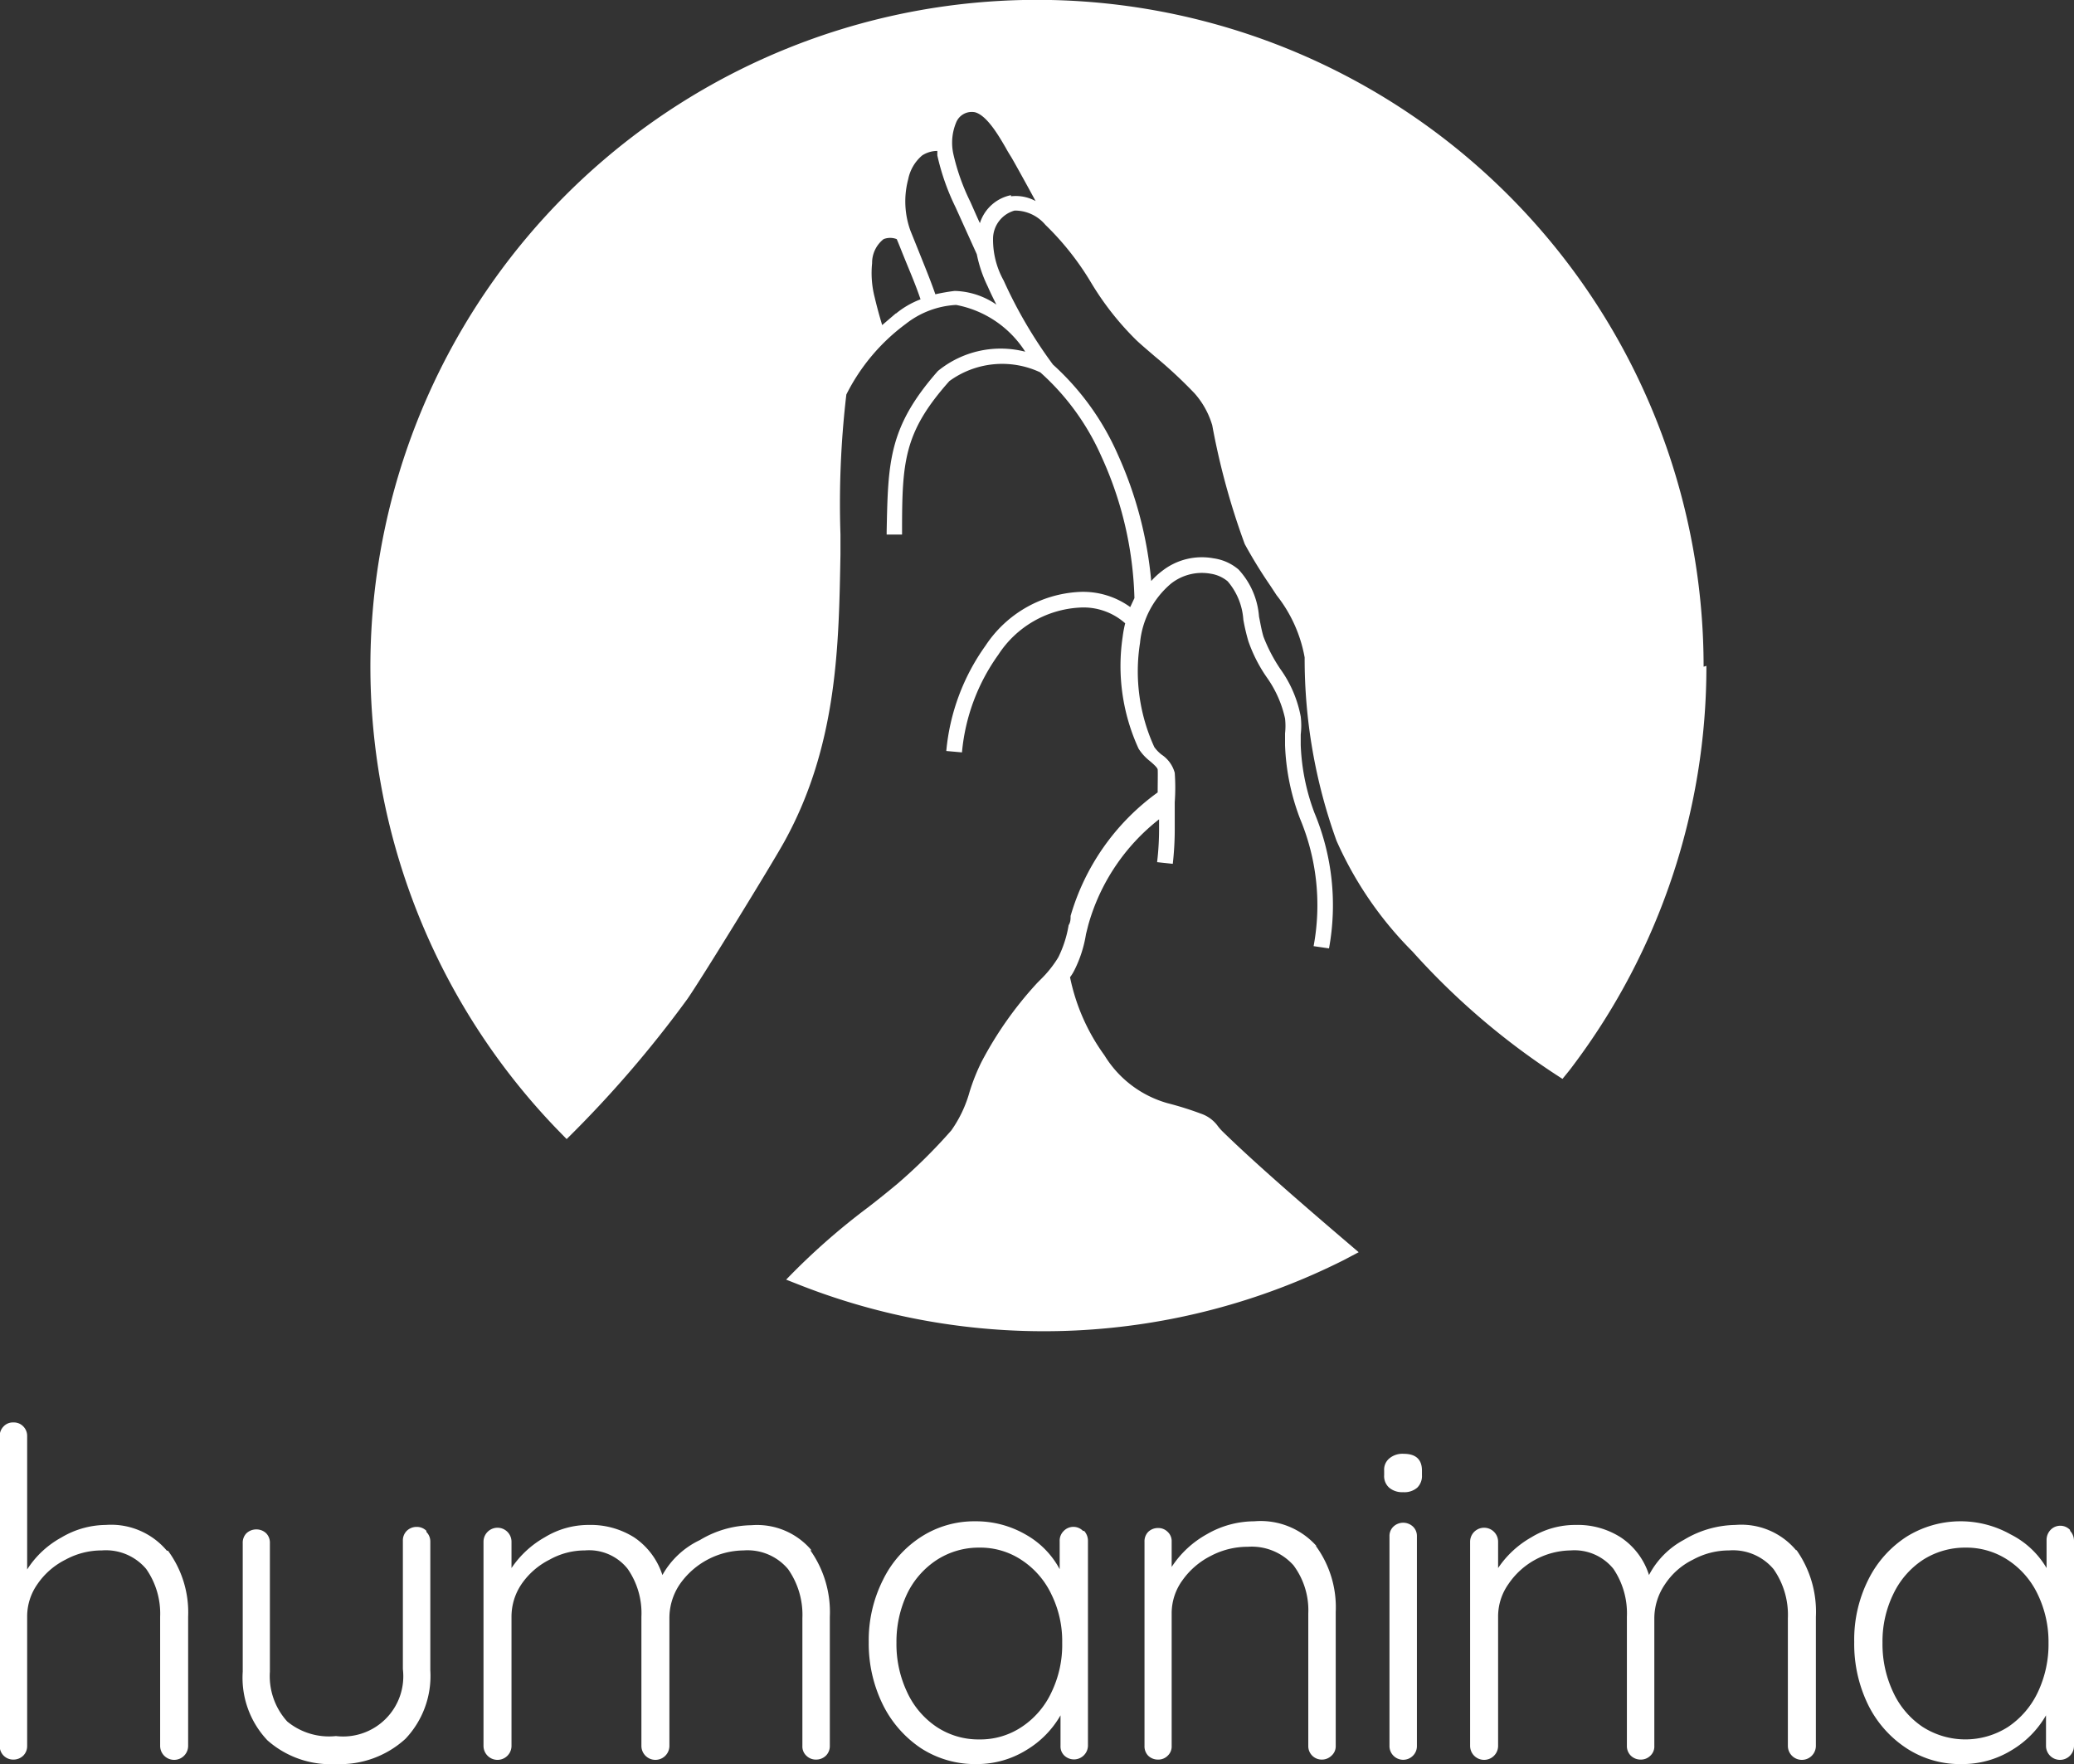 <svg id="Calque_1" data-name="Calque 1" xmlns="http://www.w3.org/2000/svg" viewBox="0 0 74.08 63"><rect x="0" y="0" width="74.08" height="63" fill="#333333" stroke="none"/><defs><style>.cls-1{fill:#fff;}</style></defs><title>logo_humanima_blanc</title><path class="cls-1" d="M329.85,388.81a23.81,23.81,0,1,0-41,16.47h0l.39.4a40.6,40.6,0,0,0,4.31-5c.49-.7,3.06-4.88,3.47-5.63,1.91-3.46,1.94-7.07,2-10.24v-.72a33.35,33.35,0,0,1,.21-5,7.07,7.07,0,0,1,2.12-2.52,3.18,3.18,0,0,1,1.8-.68,3.75,3.75,0,0,1,2.47,1.67h0l0,0a3.54,3.54,0,0,0-3.12.69c-1.76,2-1.78,3.24-1.83,5.73v.11l.55,0v-.12c0-2.5.07-3.54,1.69-5.36a3.2,3.2,0,0,1,3.25-.31,8.78,8.78,0,0,1,2.18,3,12.94,12.94,0,0,1,1.18,5.06l-.15.32a2.87,2.87,0,0,0-1.83-.54,4.27,4.27,0,0,0-3.34,1.92,7.65,7.65,0,0,0-1.4,3.76l.56.05a7.07,7.07,0,0,1,1.3-3.49,3.7,3.7,0,0,1,2.88-1.68,2.24,2.24,0,0,1,1.65.56,4,4,0,0,0-.09.48,7.06,7.06,0,0,0,.57,4,1.77,1.77,0,0,0,.39.43c.12.1.28.24.29.31s0,.57,0,.82a8.28,8.28,0,0,0-3.11,4.41c0,.11,0,.22-.07.33a4.08,4.08,0,0,1-.37,1.15,4,4,0,0,1-.62.78l-.12.12a13.18,13.18,0,0,0-2,2.83,7.15,7.15,0,0,0-.43,1.08,4.45,4.45,0,0,1-.65,1.37,19.34,19.34,0,0,1-1.93,1.91c-.36.3-.71.58-1.06.85a24.16,24.16,0,0,0-2.91,2.57l.56.22h0A23.85,23.85,0,0,0,317,410h0l.53-.28c-1.69-1.44-3.6-3.08-4.86-4.31a1.74,1.74,0,0,1-.19-.22,1.24,1.24,0,0,0-.59-.42,11.55,11.55,0,0,0-1.18-.37,3.87,3.87,0,0,1-2.26-1.71,7.19,7.19,0,0,1-1.23-2.79,1.58,1.58,0,0,0,.15-.24,4.39,4.39,0,0,0,.42-1.3l.08-.32a7.29,7.29,0,0,1,2.53-3.78v.29a10,10,0,0,1-.07,1.24l.56.06a11.13,11.13,0,0,0,.07-1.3c0-.26,0-.53,0-.9a7.41,7.41,0,0,0,0-1.05,1.14,1.14,0,0,0-.47-.65,1.29,1.29,0,0,1-.26-.27,6.49,6.49,0,0,1-.51-3.72,3.15,3.15,0,0,1,1.11-2.12,1.78,1.78,0,0,1,1.42-.35,1.24,1.24,0,0,1,.6.27,2.34,2.34,0,0,1,.56,1.37,7.14,7.14,0,0,0,.18.77,5.32,5.32,0,0,0,.65,1.28,4,4,0,0,1,.66,1.48,2.38,2.38,0,0,1,0,.53c0,.14,0,.28,0,.43a8.16,8.16,0,0,0,.54,2.63,8,8,0,0,1,.48,4.54l.55.08a8.56,8.56,0,0,0-.52-4.84,7.66,7.66,0,0,1-.49-2.42c0-.13,0-.25,0-.38a2.74,2.74,0,0,0,0-.64,4.25,4.25,0,0,0-.73-1.7,5.76,5.76,0,0,1-.6-1.15c-.07-.23-.11-.48-.16-.72a2.78,2.78,0,0,0-.73-1.68,1.74,1.74,0,0,0-.89-.4,2.3,2.3,0,0,0-1.84.45,2.64,2.64,0,0,0-.39.36,14,14,0,0,0-1.19-4.51,9.44,9.44,0,0,0-2.32-3.22,16.38,16.38,0,0,1-1.76-3,3,3,0,0,1-.38-1.5,1.05,1.05,0,0,1,.77-1,1.42,1.42,0,0,1,1.1.51,10,10,0,0,1,1.63,2.06,10.3,10.3,0,0,0,1.62,2.06c.19.18.42.37.65.57a16.53,16.53,0,0,1,1.43,1.33,3,3,0,0,1,.63,1.14,25.8,25.8,0,0,0,1.16,4.24,17,17,0,0,0,.91,1.48l.23.35,0,0a5,5,0,0,1,1,2.22,19.1,19.1,0,0,0,1.14,6.55,13.11,13.11,0,0,0,2.71,3.95,25.86,25.86,0,0,0,5.36,4.55c.12-.15.24-.29.35-.44h0a23.69,23.69,0,0,0,4.79-14.31ZM301,376.19l-.49.42c-.1-.33-.19-.66-.27-1a3.47,3.47,0,0,1-.09-1.21,1.08,1.08,0,0,1,.41-.86.64.64,0,0,1,.47,0c.09.21.17.42.26.64.21.52.42,1,.59,1.51a3.11,3.11,0,0,0-.88.51Zm3.62-.29a2.74,2.74,0,0,0-1.52-.51,6.58,6.58,0,0,0-.69.12c-.17-.49-.38-1-.6-1.55l-.29-.72a3.07,3.07,0,0,1-.08-1.84,1.49,1.49,0,0,1,.5-.85,1,1,0,0,1,.54-.16c0,.05,0,.1,0,.16a8.28,8.28,0,0,0,.65,1.85l.38.84.38.84a4.73,4.73,0,0,0,.39,1.15c.1.23.21.45.32.67Zm.49-3.93a1.47,1.47,0,0,0-1.11,1c-.13-.28-.25-.56-.34-.76a7.67,7.67,0,0,1-.61-1.72,1.88,1.88,0,0,1,.1-1.11.6.6,0,0,1,.68-.37c.43.12.85.85,1.1,1.28.07.13.14.24.19.32s.48.85.87,1.57a1.48,1.48,0,0,0-.88-.17Z" transform="translate(-269 -365)"/><path class="cls-1" d="M275,420.38a3.71,3.71,0,0,1,.72,2.36v4.61a.49.49,0,1,1-1,0v-4.61a2.78,2.78,0,0,0-.5-1.71,1.88,1.88,0,0,0-1.58-.66,2.7,2.7,0,0,0-1.3.33,2.65,2.65,0,0,0-1,.87,2,2,0,0,0-.37,1.17v4.61a.48.48,0,0,1-.14.35.5.5,0,0,1-.35.14.48.48,0,0,1-.49-.49V416.29a.48.48,0,0,1,.14-.35.45.45,0,0,1,.35-.14.46.46,0,0,1,.35.14.48.48,0,0,1,.14.35v4.76a3.36,3.36,0,0,1,1.22-1.14,3.15,3.15,0,0,1,1.59-.45,2.6,2.6,0,0,1,2.18.92Z" transform="translate(-269 -365)"/><path class="cls-1" d="M284.23,419.71a.48.48,0,0,1,.14.35v4.59a3.26,3.26,0,0,1-.89,2.45A3.46,3.46,0,0,1,281,428a3.4,3.4,0,0,1-2.45-.85,3.25,3.25,0,0,1-.88-2.45v-4.59a.48.48,0,0,1,.13-.35.51.51,0,0,1,.36-.14.5.5,0,0,1,.35.14.48.48,0,0,1,.13.35v4.59a2.41,2.41,0,0,0,.62,1.78A2.35,2.35,0,0,0,281,427a2.15,2.15,0,0,0,2.39-2.39v-4.59a.48.48,0,0,1,.14-.35.5.5,0,0,1,.35-.14.48.48,0,0,1,.35.14Z" transform="translate(-269 -365)"/><path class="cls-1" d="M297.94,420.36a3.82,3.82,0,0,1,.7,2.38v4.61a.48.48,0,0,1-.14.35.5.5,0,0,1-.35.14.48.48,0,0,1-.35-.14.45.45,0,0,1-.14-.35v-4.56a2.84,2.84,0,0,0-.51-1.75,1.89,1.89,0,0,0-1.59-.67,2.82,2.82,0,0,0-2.28,1.21,2.15,2.15,0,0,0-.37,1.21v4.56a.49.49,0,1,1-1,0v-4.61a2.77,2.77,0,0,0-.49-1.71,1.76,1.76,0,0,0-1.53-.66,2.58,2.58,0,0,0-1.26.33,2.67,2.67,0,0,0-1,.87,2.07,2.07,0,0,0-.36,1.17v4.61a.49.49,0,1,1-1,0v-7.29a.49.49,0,1,1,1,0V421a3.51,3.51,0,0,1,1.19-1.1,3,3,0,0,1,1.57-.44,2.91,2.91,0,0,1,1.63.45,2.57,2.57,0,0,1,1,1.34A3,3,0,0,1,294,420a3.66,3.66,0,0,1,1.84-.53,2.54,2.54,0,0,1,2.15.9Z" transform="translate(-269 -365)"/><path class="cls-1" d="M307.72,419.67a.52.52,0,0,1,.14.36v7.32a.5.5,0,0,1-.84.35.45.45,0,0,1-.14-.35v-1.09a3.44,3.44,0,0,1-1.22,1.24,3.34,3.34,0,0,1-1.77.5,3.55,3.55,0,0,1-2-.57,4,4,0,0,1-1.36-1.56,4.94,4.94,0,0,1-.5-2.23,4.78,4.78,0,0,1,.51-2.22,3.8,3.8,0,0,1,1.37-1.54,3.5,3.5,0,0,1,1.93-.55,3.54,3.54,0,0,1,1.79.47,3.09,3.09,0,0,1,1.22,1.24v-1a.48.48,0,0,1,.14-.36.48.48,0,0,1,.7,0Zm-2.22,7a3,3,0,0,0,1.06-1.24,3.89,3.89,0,0,0,.38-1.76,3.78,3.78,0,0,0-.38-1.72,3,3,0,0,0-1.06-1.23,2.66,2.66,0,0,0-1.52-.45,2.76,2.76,0,0,0-1.52.44,3,3,0,0,0-1.06,1.21,4,4,0,0,0-.38,1.75,4,4,0,0,0,.38,1.76,3,3,0,0,0,1.05,1.24,2.7,2.7,0,0,0,1.53.45,2.66,2.66,0,0,0,1.52-.45Z" transform="translate(-269 -365)"/><path class="cls-1" d="M316,420.21a3.71,3.71,0,0,1,.71,2.36v4.78a.45.45,0,0,1-.15.35.49.49,0,0,1-.34.14.48.48,0,0,1-.49-.49v-4.73a2.68,2.68,0,0,0-.53-1.72,2,2,0,0,0-1.63-.66,2.82,2.82,0,0,0-1.33.33,2.76,2.76,0,0,0-1,.86,2,2,0,0,0-.39,1.19v4.73a.45.45,0,0,1-.14.35.47.47,0,0,1-.35.14.5.5,0,0,1-.35-.14.48.48,0,0,1-.13-.35v-7.29a.48.48,0,0,1,.13-.35.5.5,0,0,1,.35-.14.47.47,0,0,1,.35.14.45.45,0,0,1,.14.35v.9a3.56,3.56,0,0,1,1.26-1.17,3.39,3.39,0,0,1,1.69-.46,2.67,2.67,0,0,1,2.22.88Z" transform="translate(-269 -365)"/><path class="cls-1" d="M318.62,418.13a.55.55,0,0,1-.18-.45v-.16a.52.52,0,0,1,.19-.44.73.73,0,0,1,.51-.16c.43,0,.65.2.65.6v.16a.58.58,0,0,1-.17.45.7.7,0,0,1-.5.16.72.72,0,0,1-.5-.16Zm.85,9.57a.49.49,0,0,1-.84-.35v-7.49a.46.46,0,0,1,.14-.34.51.51,0,0,1,.7,0,.46.46,0,0,1,.14.34v7.49a.48.48,0,0,1-.14.35Z" transform="translate(-269 -365)"/><path class="cls-1" d="M333.17,420.36a3.82,3.82,0,0,1,.69,2.38v4.61a.49.49,0,1,1-1,0v-4.56a2.84,2.84,0,0,0-.51-1.75,1.89,1.89,0,0,0-1.59-.67,2.69,2.69,0,0,0-1.29.33,2.53,2.53,0,0,0-1,.88,2.16,2.16,0,0,0-.38,1.21v4.56a.45.45,0,0,1-.14.35.48.48,0,0,1-.35.14.5.5,0,0,1-.35-.14.48.48,0,0,1-.14-.35v-4.61a2.84,2.84,0,0,0-.48-1.71,1.79,1.79,0,0,0-1.53-.66,2.73,2.73,0,0,0-2.22,1.2,2,2,0,0,0-.37,1.17v4.61a.49.49,0,1,1-1,0v-7.29a.49.49,0,1,1,1,0V421a3.51,3.51,0,0,1,1.19-1.1,3,3,0,0,1,1.58-.44,2.85,2.85,0,0,1,1.62.45,2.52,2.52,0,0,1,1,1.34,3,3,0,0,1,1.25-1.26,3.66,3.66,0,0,1,1.84-.53,2.55,2.55,0,0,1,2.16.9Z" transform="translate(-269 -365)"/><path class="cls-1" d="M342.94,419.67a.52.52,0,0,1,.14.36v7.32a.49.49,0,1,1-1,0v-1.09a3.44,3.44,0,0,1-1.22,1.24,3.34,3.34,0,0,1-1.77.5,3.49,3.49,0,0,1-2-.57,3.93,3.93,0,0,1-1.37-1.56,4.94,4.94,0,0,1-.49-2.23,4.77,4.77,0,0,1,.5-2.22,3.87,3.87,0,0,1,1.37-1.54,3.65,3.65,0,0,1,3.72-.08A3.09,3.09,0,0,1,342.1,421v-1a.52.52,0,0,1,.14-.36.48.48,0,0,1,.7,0Zm-2.21,7a3.07,3.07,0,0,0,1.06-1.24,4,4,0,0,0,.38-1.76,3.91,3.91,0,0,0-.38-1.72,3,3,0,0,0-1.06-1.23,2.69,2.69,0,0,0-1.52-.45,2.79,2.79,0,0,0-1.53.44,3,3,0,0,0-1.05,1.21,3.85,3.85,0,0,0-.39,1.75,4,4,0,0,0,.38,1.76,3,3,0,0,0,1.05,1.24,2.83,2.83,0,0,0,3.06,0Z" transform="translate(-269 -365)"/></svg>